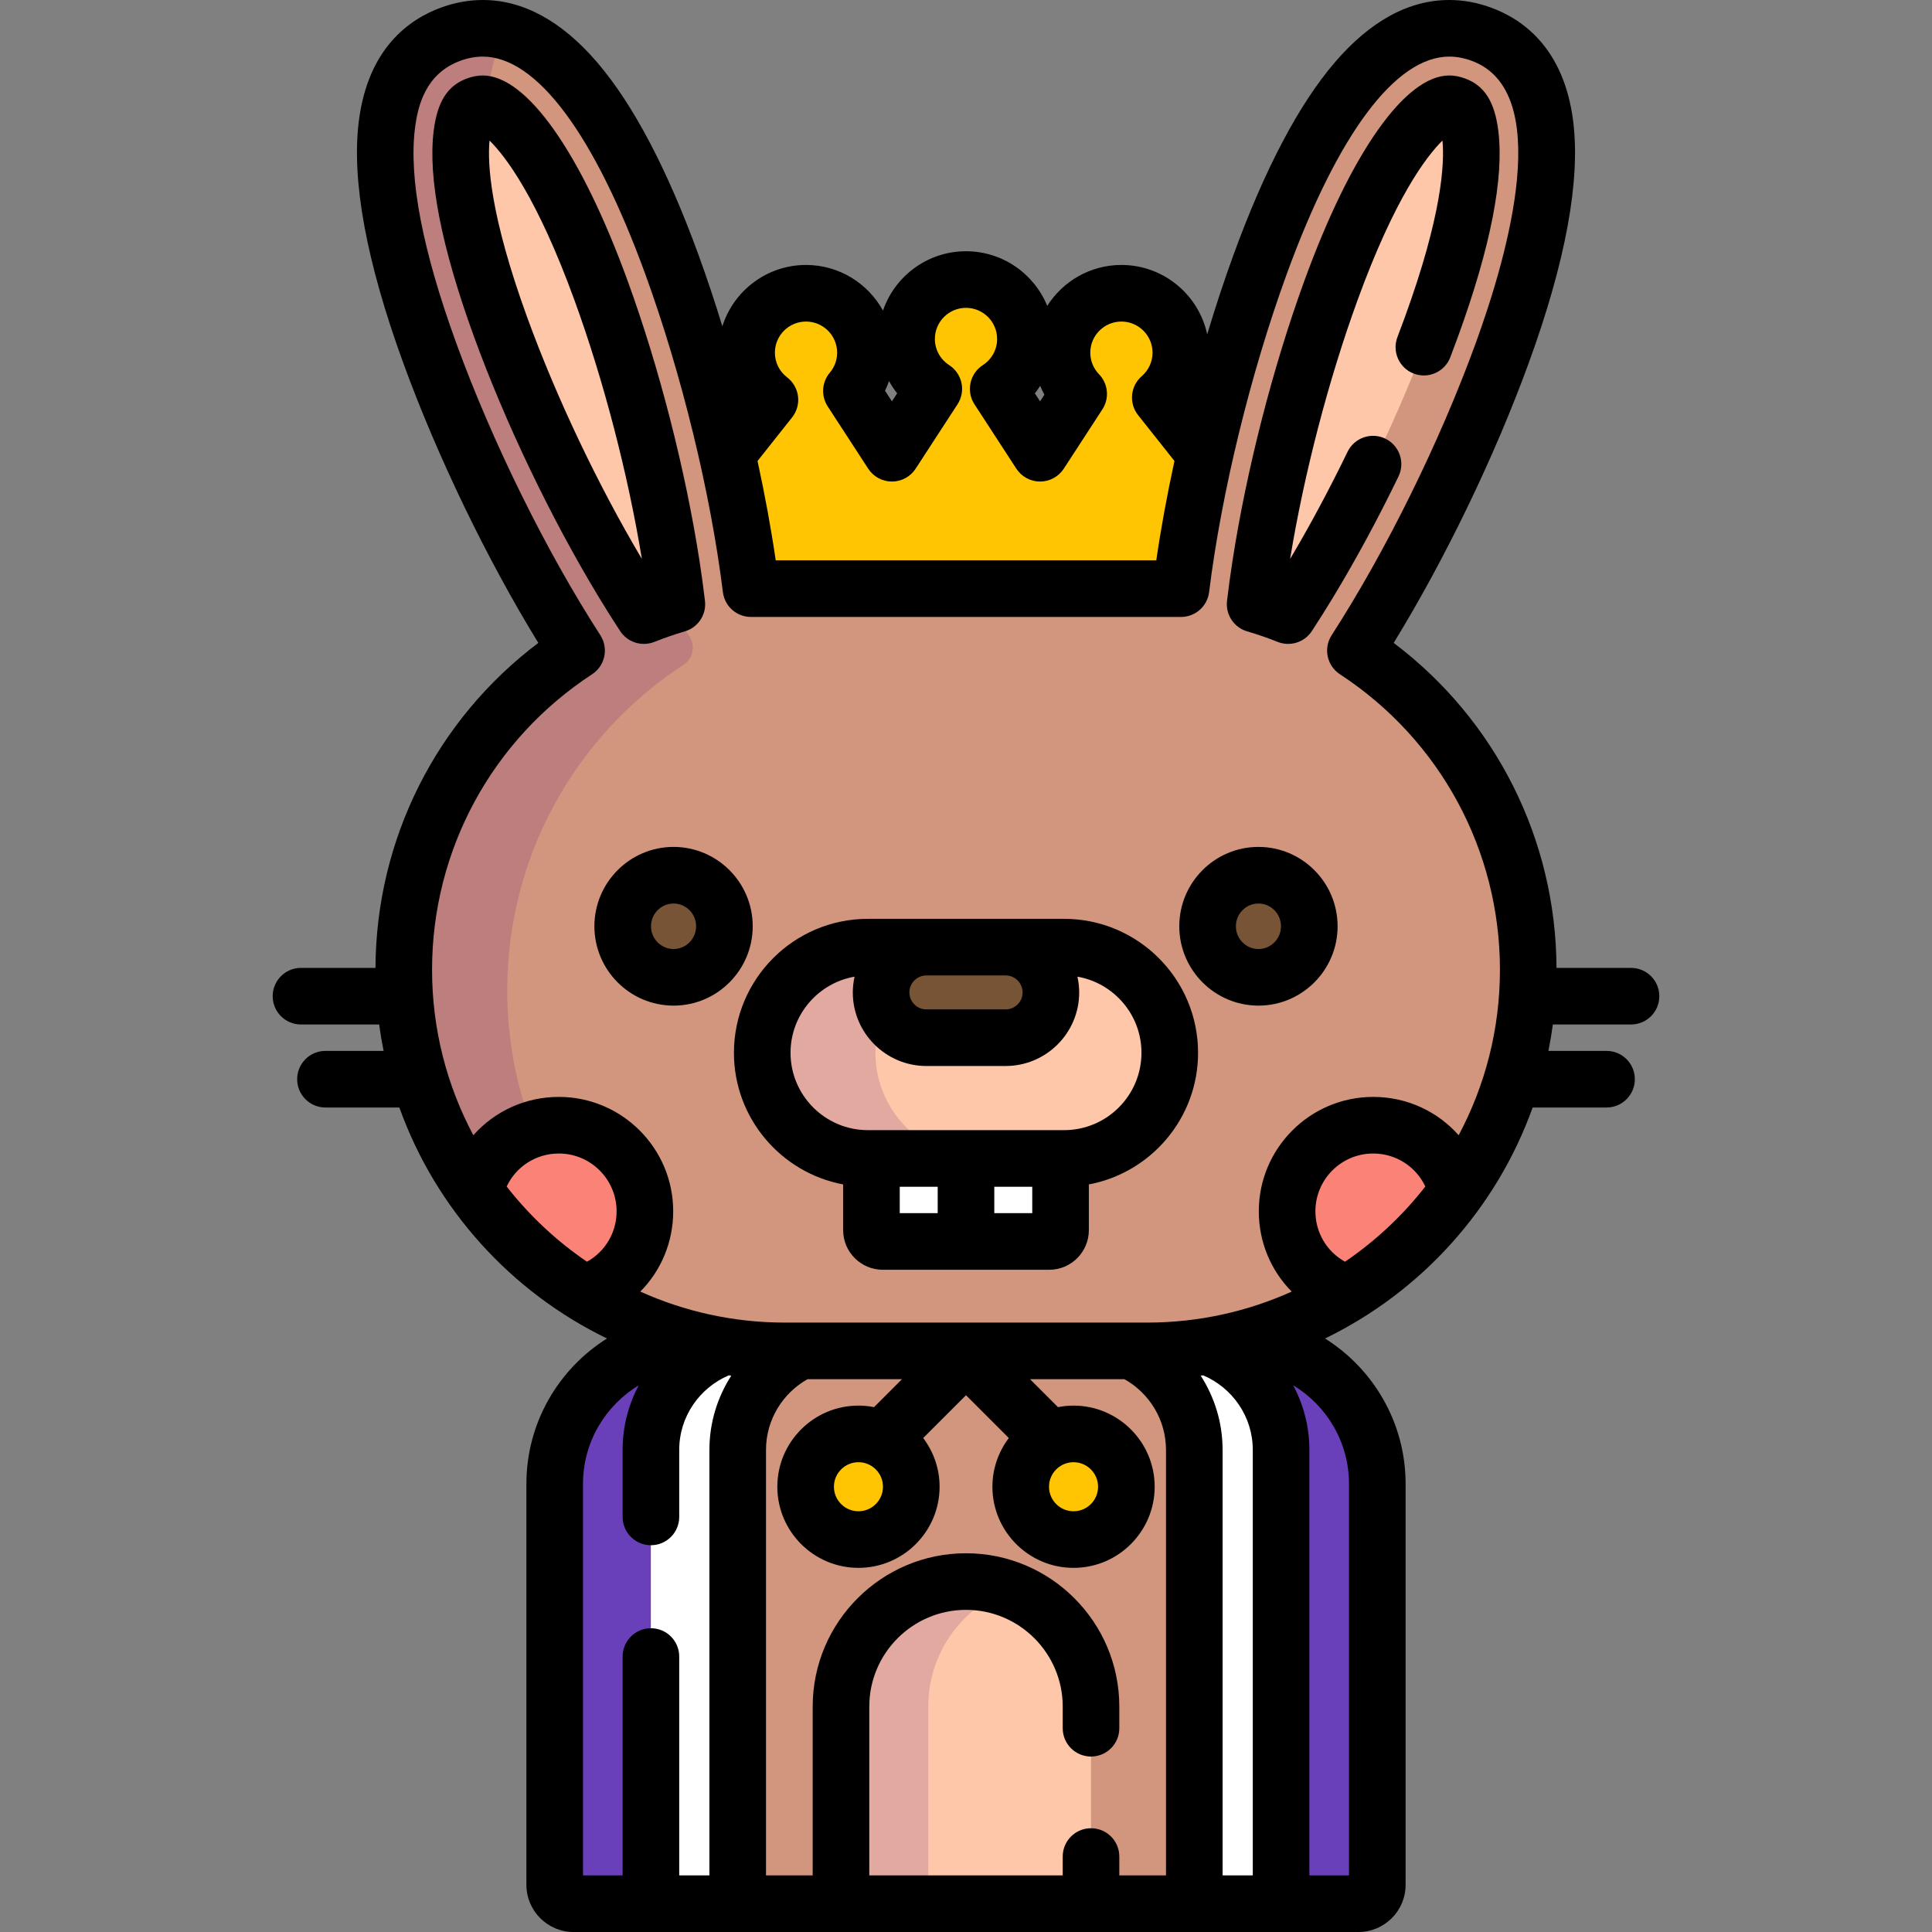 <?xml version="1.0" encoding="iso-8859-1"?>
<!-- Generator: Adobe Illustrator 19.0.0, SVG Export Plug-In . SVG Version: 6.00 Build 0)  -->
<svg version="1.1" id="Capa_1" xmlns="http://www.w3.org/2000/svg" xmlns:xlink="http://www.w3.org/1999/xlink" x="0px" y="0px"
	 viewBox="0 0 512 512" style="enable-background:new 0 0 512 512;" xml:space="preserve">
<rect x="0" y="0" width="512" height="512" fill="#808080" stroke="none"/>
<path style="fill:#FFC502;" d="M204.038,105.956l-11.382,14.356c2.791,12.356,4.979,24.523,6.363,35.688H312.98
	c1.385-11.165,3.572-23.332,6.363-35.688l-11.855-14.952c3.33-2.888,5.446-7.14,5.446-11.895c0-8.697-7.051-15.748-15.748-15.748
	s-15.748,7.051-15.748,15.748c0,4.246,1.688,8.092,4.421,10.924l-10.23,15.728l-11.097-17.062c4.338-2.805,7.215-7.674,7.215-13.224
	c0-8.697-7.051-15.748-15.748-15.748s-15.748,7.051-15.748,15.748c0,5.55,2.878,10.419,7.215,13.224l-11.097,17.062l-10.734-16.505
	c2.314-2.74,3.714-6.277,3.714-10.146c0-8.697-7.051-15.748-15.748-15.748s-15.748,7.051-15.748,15.748
	C197.854,98.562,200.284,103.078,204.038,105.956z"/>
<path style="fill:#D2957D;" d="M327.435,355.261C319.914,357.049,312.068,358,304,358h-96c-8.068,0-15.914-0.951-23.436-2.739
	C163.813,355.496,147,372.442,147,393.25V499.5c0,2.762,2.239,5,5,5h208c2.762,0,5-2.238,5-5V393.25
	C365,372.443,348.188,355.496,327.435,355.261z"/>
<g>
	<circle style="fill:#FFC502;" cx="227.5" cy="394" r="14"/>
	<circle style="fill:#FFC502;" cx="284.5" cy="394" r="14"/>
</g>
<path style="fill:#693FBA;" d="M192.231,356.772c0.127,0.02,0.256,0.033,0.382,0.053c-2.719-0.417-5.405-0.936-8.049-1.564
	C163.813,355.496,147,372.442,147,393.25V499.5c0,2.762,2.239,5,5,5h20.5V384.25C172.5,371.477,180.762,360.64,192.231,356.772z"/>
<path style="fill:#FFFFFF;" d="M208,358c-5.365,0-10.631-0.422-15.769-1.228c-11.47,3.867-19.731,14.704-19.731,27.478V504.5h23
	V384.25c0-11.606,6.82-21.615,16.67-26.25H208z"/>
<path style="fill:#693FBA;" d="M327.435,355.261c-2.645,0.629-5.333,1.148-8.055,1.565c0.129-0.021,0.26-0.033,0.389-0.054
	c11.469,3.867,19.73,14.704,19.73,27.478V504.5H360c2.762,0,5-2.238,5-5V393.25C365,372.443,348.188,355.496,327.435,355.261z"/>
<path style="fill:#FFFFFF;" d="M319.77,356.772C314.631,357.578,309.365,358,304,358h-4.17c9.85,4.635,16.67,14.644,16.67,26.25
	V504.5h23V384.25C339.5,371.477,331.238,360.64,319.77,356.772z"/>
<path style="fill:#D2957D;" d="M359.199,172.412c14.484-22.431,29.126-51.973,38.912-78.86c20.022-55.011,12.134-78.057-5.596-84.51
	s-38.586,6.131-58.608,61.142C324.072,97.205,316.274,129.43,312.98,156H199.02c-3.295-26.57-11.092-58.795-20.928-85.816
	C158.07,15.173,137.213,2.589,119.484,9.042s-25.618,29.499-5.595,84.51c9.785,26.888,24.428,56.431,38.912,78.861
	C125.225,190.445,107,221.592,107,257c0,55.781,45.22,101,101,101h96c55.781,0,101-45.219,101-101
	C405,221.592,386.775,190.444,359.199,172.412z"/>
<path style="opacity:0.15;fill:#490089;enable-background:new    ;" d="M182.741,168.737c-1.685-2.608-3.365-5.315-5.041-8.08
	c-2.394,0.751-4.759,1.564-7.073,2.486c-1.742-2.655-3.571-5.553-5.485-8.713c-12.443-20.548-24.274-45.23-32.459-67.719
	c-10.278-28.24-11.279-43.396-10.309-51.137c0.827-6.602,2.782-7.314,3.95-7.739c0.611-0.223,1.15-0.335,1.602-0.335
	c0.345,0,0.77,0.077,1.268,0.25c0.061-1.754,0.179-3.446,0.38-5.049c0.739-5.894,2.402-10.607,5.011-14.22
	c-5.212-1.539-10.272-1.197-15.101,0.56c-17.729,6.453-25.618,29.499-5.595,84.51c9.785,26.888,24.428,56.431,38.912,78.861
	C125.225,190.445,107,221.592,107,257c0,21.943,7,42.251,18.886,58.815c0.001,0,0.001,0,0.001,0
	c1.827-7.855,7.715-14.134,15.326-16.545c-4.383-11.432-6.797-23.83-6.797-36.785c0-34.921,17.479-67.197,46.753-86.341
	C183.641,174.527,184.344,171.218,182.741,168.737z"/>
<g>
	<path style="fill:#FB8276;" d="M148.096,298.191c-10.813,0-19.86,7.525-22.209,17.622c7.738,10.786,17.551,19.981,28.852,27.01
		c9.356-2.845,16.166-11.537,16.166-21.823C170.904,308.402,160.692,298.191,148.096,298.191z"/>
	<path style="fill:#FB8276;" d="M386.113,315.815c-2.349-10.098-11.397-17.623-22.209-17.623c-12.597,0-22.809,10.211-22.809,22.809
		c0,10.286,6.81,18.978,16.166,21.823C368.563,335.795,378.375,326.6,386.113,315.815z"/>
</g>
<g>
	<path style="fill:#FFC7A9;" d="M165.142,154.431c1.914,3.16,3.743,6.058,5.485,8.713c2.855-1.138,5.774-2.145,8.75-3.023
		c-0.375-3.198-0.842-6.645-1.416-10.357c-3.676-23.739-10.478-50.252-18.663-72.739c-14.787-40.627-27.66-49.523-31.372-49.523
		c-0.451,0-0.99,0.112-1.602,0.335c-1.168,0.425-3.123,1.137-3.95,7.739c-0.971,7.741,0.03,22.896,10.309,51.137
		C140.867,109.2,152.698,133.883,165.142,154.431z"/>
	<path style="fill:#FFC7A9;" d="M341.373,163.144c1.742-2.655,3.572-5.553,5.486-8.714c12.442-20.547,24.273-45.229,32.458-67.719
		c10.278-28.238,11.279-43.393,10.309-51.135c-0.828-6.603-2.782-7.315-3.95-7.74c-0.611-0.223-1.15-0.335-1.602-0.335
		c-3.713,0-16.586,8.896-31.373,49.523c-8.185,22.487-14.987,49-18.662,72.739c-0.574,3.713-1.041,7.159-1.416,10.357
		C335.599,160.999,338.519,162.006,341.373,163.144z"/>
</g>
<path style="fill:#FFFFFF;" d="M230.941,307v19c0,1.65,1.35,3,3,3h44.117c1.65,0,3-1.35,3-3v-19H230.941z"/>
<g>
	<ellipse style="fill:#775436;" cx="333.5" cy="245.47" rx="13.477" ry="13.529"/>
	<ellipse style="fill:#775436;" cx="178.5" cy="245.47" rx="13.477" ry="13.529"/>
</g>
<path style="fill:#FFC7A9;" d="M310,279c0,15.464-12.536,28-28,28h-52c-15.464,0-28-12.536-28-28l0,0c0-15.464,12.536-28,28-28h52
	C297.464,251,310,263.536,310,279L310,279z"/>
<g style="opacity:0.15;">
	<path style="fill:#3D0072;" d="M232,279c0-15.464,12.536-28,28-28h-30c-15.464,0-28,12.536-28,28s12.536,28,28,28h30
		C244.536,307,232,294.464,232,279z"/>
</g>
<path style="fill:#775436;" d="M278.5,263c0,6.627-5.372,12-12,12h-21c-6.627,0-12-5.373-12-12l0,0c0-6.627,5.373-12,12-12h21
	C273.128,251,278.5,256.373,278.5,263L278.5,263z"/>
<path style="fill:#FFC7A9;" d="M289.129,504.5v-52.241c0-18.297-14.832-33.129-33.129-33.129s-33.129,14.832-33.129,33.129V504.5
	H289.129z"/>
<g style="opacity:0.15;">
	<path style="fill:#3D0072;" d="M267.565,421.209c-3.601-1.342-7.496-2.079-11.565-2.079c-18.297,0-33.129,14.832-33.129,33.129
		V504.5H246v-52.241C246,438.03,254.971,425.9,267.565,421.209z"/>
</g>
<path d="M170.63,170.645c0.928,0,1.868-0.173,2.773-0.533c2.616-1.043,5.34-1.983,8.096-2.797c3.503-1.033,5.752-4.439,5.327-8.066
	c-0.398-3.388-0.887-6.964-1.453-10.632c-3.748-24.205-10.684-51.234-19.027-74.157c-12.412-34.1-26.774-54.458-38.42-54.458
	c-1.331,0-2.733,0.265-4.165,0.787c-5.14,1.869-7.862,6.142-8.828,13.854c-1.562,12.451,2.039,30.833,10.702,54.636
	c8.345,22.927,20.405,48.09,33.092,69.039c1.89,3.12,3.784,6.129,5.63,8.941C165.776,169.423,168.161,170.645,170.63,170.645z
	 M139.73,84.146c-9.859-27.089-10.58-40.82-9.996-46.899c4.263,4.206,12.632,15.187,22.516,42.343
	c7.706,21.17,14.163,45.981,17.855,68.535C158.439,128.477,147.436,105.319,139.73,84.146z"/>
<path d="M330.501,167.314c2.76,0.814,5.483,1.755,8.096,2.796c0.905,0.361,1.845,0.534,2.773,0.534c2.468,0,4.854-1.222,6.273-3.387
	c1.856-2.829,3.751-5.838,5.631-8.943c6.003-9.912,11.837-20.692,17.34-32.043c1.807-3.727,0.25-8.213-3.478-10.021
	c-3.726-1.805-8.214-0.25-10.02,3.478c-4.855,10.013-9.969,19.553-15.222,28.398c3.69-22.549,10.146-47.361,17.854-68.537
	c9.885-27.159,18.255-38.138,22.517-42.343c0.584,6.077-0.136,19.808-9.995,46.897c-0.624,1.712-1.268,3.438-1.933,5.172
	c-1.482,3.867,0.451,8.204,4.318,9.687c3.873,1.484,8.206-0.452,9.688-4.318c0.695-1.813,1.369-3.617,2.021-5.408
	c8.663-23.801,12.264-42.182,10.702-54.634c-0.967-7.713-3.69-11.986-8.825-13.854c-1.435-0.524-2.838-0.788-4.168-0.788
	c-11.646,0-26.009,20.358-38.421,54.458c-8.346,22.93-15.28,49.959-19.026,74.158c-0.567,3.667-1.056,7.243-1.453,10.631
	C324.749,162.875,326.998,166.281,330.501,167.314z"/>
<path d="M333.501,224.441c-11.567,0-20.978,9.434-20.978,21.029s9.41,21.029,20.978,21.029c11.566,0,20.977-9.434,20.977-21.029
	S345.067,224.441,333.501,224.441z M333.501,251.5c-3.296,0-5.978-2.705-5.978-6.029s2.682-6.029,5.978-6.029
	s5.977,2.705,5.977,6.029S336.797,251.5,333.501,251.5z"/>
<path d="M178.501,224.441c-11.567,0-20.978,9.434-20.978,21.029s9.41,21.029,20.978,21.029c11.566,0,20.976-9.434,20.976-21.029
	S190.067,224.441,178.501,224.441z M178.501,251.5c-3.296,0-5.978-2.705-5.978-6.029s2.682-6.029,5.978-6.029
	c3.296,0,5.976,2.705,5.976,6.029S181.797,251.5,178.501,251.5z"/>
<path d="M282,243.5h-52c-19.575,0-35.5,15.925-35.5,35.5c0,17.334,12.49,31.796,28.941,34.883V326c0,5.79,4.71,10.5,10.5,10.5
	h44.117c5.79,0,10.5-4.71,10.5-10.5v-12.117C305.01,310.796,317.5,296.334,317.5,279C317.5,259.425,301.575,243.5,282,243.5z
	 M245.5,258.5h21c2.481,0,4.5,2.019,4.5,4.5s-2.019,4.5-4.5,4.5h-21c-2.481,0-4.5-2.019-4.5-4.5S243.019,258.5,245.5,258.5z
	 M238.441,314.5H248.5v7h-10.059V314.5z M263.5,321.5v-7h10.059v7H263.5z M282,299.5h-52c-11.304,0-20.5-9.196-20.5-20.5
	c0-10.099,7.347-18.494,16.971-20.174C226.174,260.172,226,261.565,226,263c0,10.752,8.748,19.5,19.5,19.5h21
	c10.752,0,19.5-8.748,19.5-19.5c0-1.435-0.174-2.828-0.471-4.174c9.624,1.68,16.971,10.075,16.971,20.174
	C302.5,290.304,293.304,299.5,282,299.5z"/>
<path d="M432.237,271.5c4.143,0,7.5-3.357,7.5-7.5s-3.357-7.5-7.5-7.5h-19.745c-0.154-34.095-16.127-65.746-43.151-86.123
	c13.605-22.166,26.772-49.405,35.818-74.26c9.759-26.812,13.713-48.331,11.753-63.962c-2.412-19.238-13.203-27.02-21.831-30.161
	C391.446,0.671,387.742,0,384.073,0c-10.714,0-20.917,5.559-30.324,16.521c-9.553,11.132-18.601,28.323-26.89,51.098
	c-2.447,6.724-4.77,13.776-6.939,20.989c-2.24-10.495-11.58-18.391-22.733-18.391c-8.263,0-15.532,4.333-19.656,10.846
	c-3.468-8.485-11.813-14.479-21.531-14.479c-10.19,0-18.871,6.59-22.002,15.733c-3.954-7.205-11.614-12.1-20.396-12.1
	c-10.382,0-19.194,6.841-22.17,16.251c-1.982-6.468-4.087-12.792-6.292-18.85c-8.289-22.773-17.336-39.964-26.89-51.097
	C148.842,5.559,138.64,0,127.926,0c-3.669,0-7.373,0.671-11.008,1.994c-8.628,3.141-19.419,10.923-21.831,30.161
	c-1.96,15.631,1.995,37.15,11.754,63.961c9.045,24.854,22.211,52.094,35.818,74.262c-27.024,20.377-42.997,52.027-43.151,86.122
	H79.763c-4.143,0-7.5,3.357-7.5,7.5s3.357,7.5,7.5,7.5h20.718c0.316,2.358,0.711,4.691,1.177,7H86.25c-4.143,0-7.5,3.357-7.5,7.5
	s3.357,7.5,7.5,7.5h19.584c9.63,26.869,29.56,48.877,55.023,61.212c-12.816,8.057-21.357,22.314-21.357,38.538V499.5
	c0,6.893,5.607,12.5,12.5,12.5h208c6.893,0,12.5-5.607,12.5-12.5V393.25c0-16.224-8.541-30.482-21.357-38.538
	c25.463-12.335,45.393-34.343,55.023-61.212h19.584c4.143,0,7.5-3.357,7.5-7.5s-3.357-7.5-7.5-7.5h-15.407
	c0.466-2.309,0.86-4.642,1.177-7H432.237z M275.659,102.248c0.328,0.802,0.701,1.586,1.119,2.348l-1.148,1.766l-1.382-2.126
	C274.754,103.597,275.225,102.934,275.659,102.248z M235.596,100.983c0.625,1.141,1.346,2.228,2.156,3.252l-1.382,2.125
	l-1.828-2.811C234.944,102.716,235.296,101.858,235.596,100.983z M211.481,105.034c-0.247-1.995-1.285-3.807-2.88-5.03
	c-2.064-1.582-3.248-3.966-3.248-6.539c0-4.548,3.7-8.248,8.248-8.248s8.248,3.7,8.248,8.248c0,2.483-1.058,4.258-1.944,5.309
	c-2.134,2.527-2.36,6.154-0.557,8.927l10.734,16.505c1.384,2.128,3.749,3.411,6.287,3.411s4.903-1.283,6.287-3.411l11.097-17.062
	c1.086-1.67,1.464-3.704,1.048-5.652c-0.415-1.949-1.589-3.652-3.262-4.734c-2.372-1.534-3.788-4.123-3.788-6.926
	c0-4.548,3.7-8.248,8.248-8.248c4.548,0,8.248,3.7,8.248,8.248c0,2.804-1.416,5.393-3.787,6.926
	c-1.673,1.081-2.848,2.785-3.263,4.733c-0.416,1.949-0.039,3.983,1.048,5.653l11.097,17.062c1.384,2.128,3.749,3.411,6.287,3.411
	c2.537,0,4.903-1.283,6.287-3.41l10.23-15.728c1.904-2.929,1.535-6.783-0.89-9.298c-1.495-1.549-2.318-3.579-2.318-5.716
	c0-4.548,3.7-8.248,8.248-8.248s8.248,3.7,8.248,8.248c0,2.382-1.042,4.652-2.86,6.229c-3.032,2.63-3.457,7.181-0.963,10.325
	l9.633,12.149c-1.952,8.985-3.587,17.859-4.82,26.332h-100.85c-1.233-8.473-2.867-17.347-4.819-26.33l9.16-11.555
	C211.164,109.04,211.729,107.029,211.481,105.034z M155.555,334.368c-8.089-5.501-15.273-12.236-21.282-19.933
	c2.48-5.27,7.78-8.744,13.823-8.744c8.441,0,15.309,6.867,15.309,15.309C163.404,326.677,160.349,331.714,155.555,334.368z
	 M188,384.25V497h-8v-58c0-4.143-3.357-7.5-7.5-7.5s-7.5,3.357-7.5,7.5v58h-10.5V393.25c0-11.07,5.93-20.78,14.778-26.125
	C166.55,372.234,165,378.064,165,384.25V402c0,4.143,3.357,7.5,7.5,7.5s7.5-3.357,7.5-7.5v-17.75c0-8.891,5.44-16.503,13.154-19.771
	c0.214,0.029,0.427,0.063,0.641,0.09C190.139,370.254,188,377.004,188,384.25z M309,497h-12.371v-5c0-4.143-3.357-7.5-7.5-7.5
	s-7.5,3.357-7.5,7.5v5h-51.258v-44.741c0-14.132,11.497-25.629,25.629-25.629c14.132,0,25.629,11.497,25.629,25.629V458
	c0,4.143,3.357,7.5,7.5,7.5s7.5-3.357,7.5-7.5v-5.741c0-22.403-18.226-40.629-40.629-40.629s-40.629,18.226-40.629,40.629V497H203
	V384.25c0-8.047,4.449-15.065,11.012-18.75h25.023l-7.408,7.407c-1.336-0.262-2.715-0.407-4.127-0.407
	c-11.855,0-21.5,9.645-21.5,21.5s9.645,21.5,21.5,21.5S249,405.855,249,394c0-4.846-1.631-9.308-4.346-12.907L256,369.748
	l11.346,11.345c-2.715,3.6-4.346,8.061-4.346,12.907c0,11.855,9.645,21.5,21.5,21.5S306,405.855,306,394s-9.645-21.5-21.5-21.5
	c-1.412,0-2.791,0.146-4.127,0.407l-7.408-7.407h25.023c6.563,3.685,11.012,10.703,11.012,18.75V497z M234,394
	c0,3.584-2.916,6.5-6.5,6.5s-6.5-2.916-6.5-6.5s2.916-6.5,6.5-6.5S234,390.416,234,394z M278,394c0-3.584,2.916-6.5,6.5-6.5
	s6.5,2.916,6.5,6.5s-2.916,6.5-6.5,6.5S278,397.584,278,394z M332,497h-8V384.25c0-7.246-2.139-13.996-5.795-19.681
	c0.214-0.027,0.427-0.061,0.641-0.09C326.56,367.747,332,375.359,332,384.25V497z M357.5,393.25V497H347V384.25
	c0-6.196-1.566-12.027-4.305-17.141C351.559,372.451,357.5,382.169,357.5,393.25z M356.445,334.368
	c-4.794-2.654-7.85-7.691-7.85-13.368c0-8.441,6.867-15.309,15.309-15.309c6.043,0,11.342,3.475,13.823,8.745
	C371.719,322.132,364.534,328.867,356.445,334.368z M386.559,300.848c-5.582-6.308-13.706-10.156-22.654-10.156
	c-16.712,0-30.309,13.597-30.309,30.309c0,8.228,3.252,15.77,8.716,21.285C330.613,347.56,317.644,350.5,304,350.5h-96
	c-13.644,0-26.613-2.94-38.311-8.215c5.464-5.516,8.716-13.057,8.716-21.285c0-16.712-13.597-30.309-30.309-30.309
	c-8.947,0-17.071,3.85-22.654,10.156C118.463,287.763,114.5,272.836,114.5,257c0-31.672,15.852-60.946,42.405-78.31
	c3.453-2.258,4.434-6.88,2.196-10.346c-14.366-22.247-28.633-51.166-38.165-77.358c-8.938-24.553-12.627-43.719-10.966-56.966
	c0.763-6.088,2.846-14.57,12.078-17.931c1.985-0.723,3.963-1.09,5.877-1.09c14.251,0,29.564,20.509,43.118,57.749
	c9.587,26.336,17.263,57.803,20.532,84.174c0.466,3.757,3.658,6.577,7.443,6.577H312.98c3.785,0,6.978-2.82,7.443-6.577
	c3.269-26.365,10.943-57.832,20.531-84.174C354.509,35.509,369.822,15,384.073,15c1.914,0,3.892,0.367,5.877,1.09
	c21.8,7.935,10.055,50.331,1.113,74.896c-9.533,26.194-23.801,55.113-38.165,77.357c-2.237,3.466-1.257,8.088,2.196,10.346
	C381.647,196.053,397.5,225.327,397.5,257C397.5,272.836,393.537,287.763,386.559,300.848z"/>
<g>
</g>
<g>
</g>
<g>
</g>
<g>
</g>
<g>
</g>
<g>
</g>
<g>
</g>
<g>
</g>
<g>
</g>
<g>
</g>
<g>
</g>
<g>
</g>
<g>
</g>
<g>
</g>
<g>
</g>
</svg>
